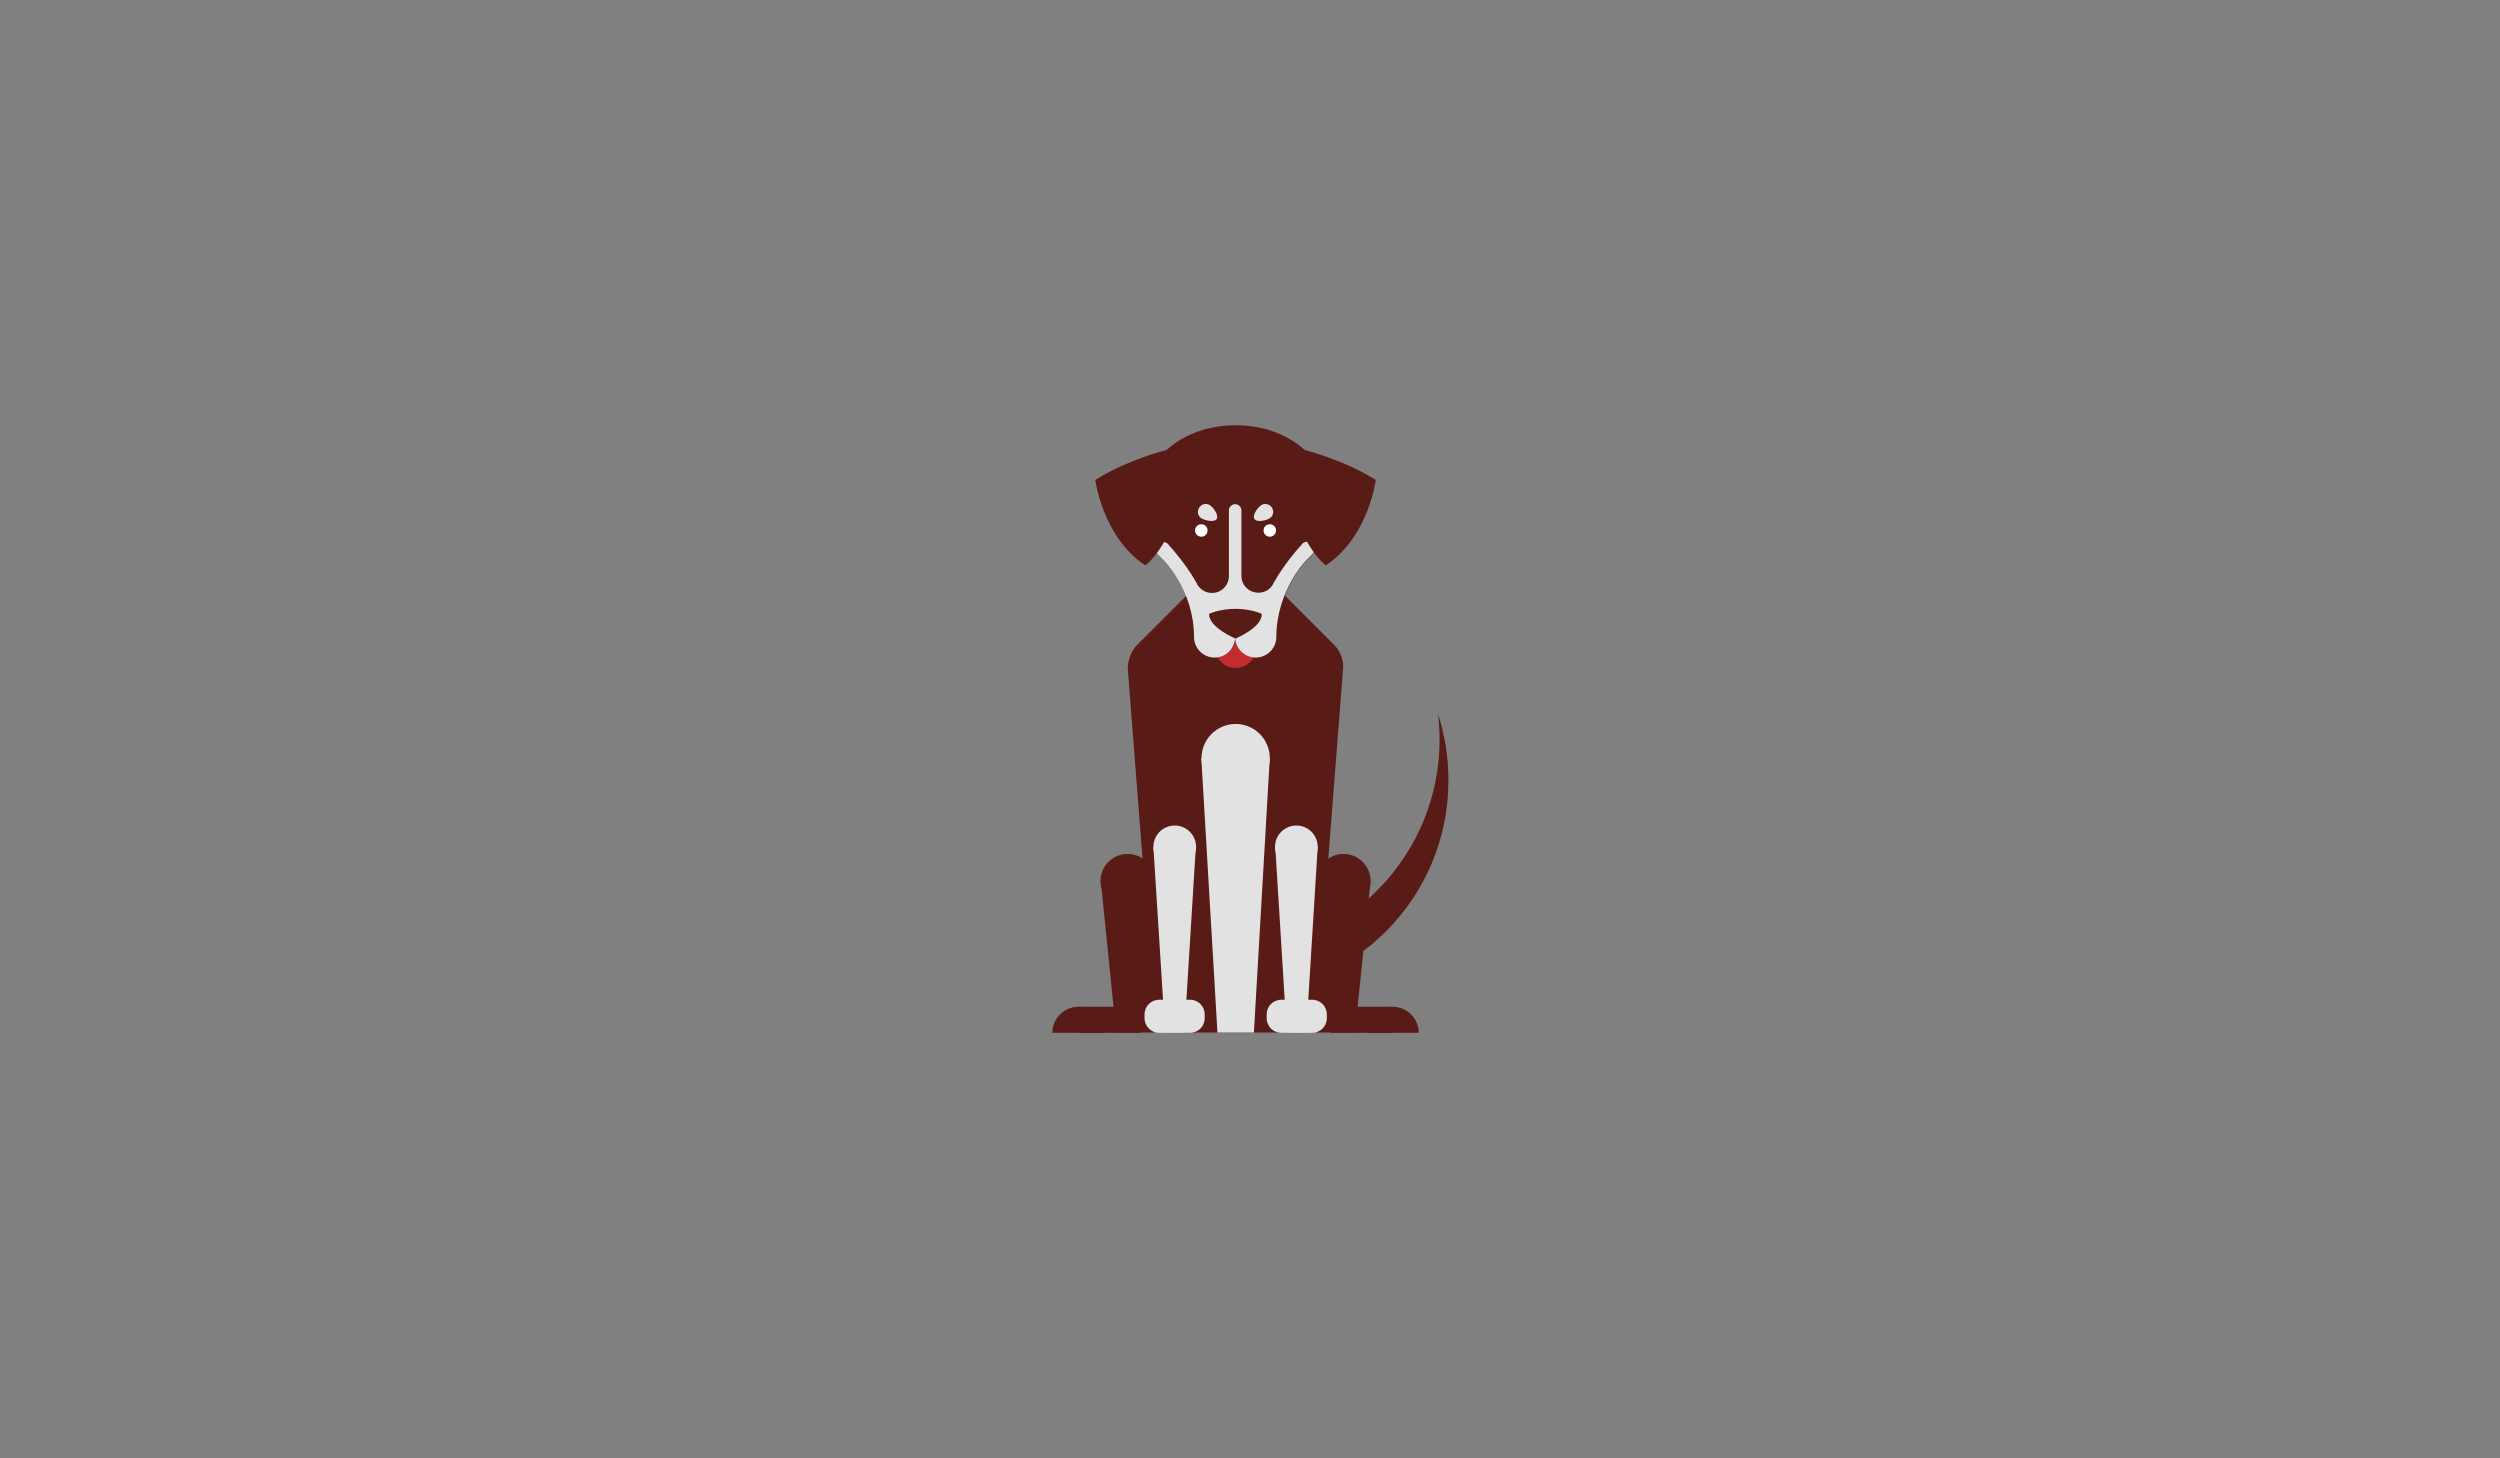 <?xml version="1.0" encoding="utf-8"?>
<!-- Generator: Adobe Illustrator 17.1.0, SVG Export Plug-In . SVG Version: 6.00 Build 0)  -->
<!DOCTYPE svg PUBLIC "-//W3C//DTD SVG 1.1//EN" "http://www.w3.org/Graphics/SVG/1.1/DTD/svg11.dtd">
<svg version="1.1" id="Layer_1" xmlns="http://www.w3.org/2000/svg" xmlns:xlink="http://www.w3.org/1999/xlink" x="0px" y="0px"
	 viewBox="0 0 960 560" enable-background="new 0 0 960 560" xml:space="preserve">
<rect x="0" y="0" width="960" height="560" fill="#808080" stroke="none"/>
<g>
	<path fill="#591B16" d="M556.2,299.7c0-8.9-1.4-17.5-4-25.5c0.4,3.2,0.6,6.5,0.6,9.8c0,44-34.7,80-78.3,81.9v15.7
		C519.6,381.6,556.2,344.9,556.2,299.7z"/>
	<path fill="#591B16" d="M512.5,247.8l-24.9-24.9h-13.1h-13.1l-24.9,24.9c-2.2,2.2-3.7,6.4-3.4,9.5L443.5,391c0.3,3,3.1,5.5,6.1,5.5
		h24.8h24.8c3.1,0,5.8-2.5,6.1-5.5l10.4-133.7C516.2,254.2,514.7,250,512.5,247.8z"/>
	<circle fill="#C32B2E" cx="474.5" cy="248.6" r="7.9"/>
	<path fill="#591B16" d="M510.6,194.8c0-19-16.2-31.5-36.1-31.5c-19.9,0-36.1,12.5-36.1,31.5c0,8.5,3.2,15.1,8.6,19.9l0,0
		c0,0,11.8,11.6,11.8,29.7c0,4.3,3.5,7.9,7.9,7.9s7.9-3.5,7.9-7.9c0,4.3,3.5,7.9,7.9,7.9c4.3,0,7.9-3.5,7.9-7.9
		c0-18.2,11.8-29.7,11.8-29.7l0,0C507.4,209.9,510.6,203.2,510.6,194.8z"/>
	<path fill="#E2E2E2" d="M502,214.7L502,214.7c0.7-0.6,1.4-1.3,2-2l0,0h0c0.5-0.5,0.8-1.2,0.8-1.9c0-1.5-1.2-2.8-2.8-2.8
		c-0.6,0-1.2,0.2-1.7,0.6l0,0c0,0,0,0-0.1,0.1c-0.2,0.2-0.4,0.4-0.5,0.6c-1.7,1.8-6.6,7.5-10.5,14.3c-0.2,0.4-0.4,0.9-0.7,1.3
		c0,0,0,0,0,0l0,0c-1.2,1.7-3.1,2.7-5.3,2.7c-3.6,0-6.5-2.9-6.5-6.5c0-0.3,0-1,0-1v-24.1c0-1.3-1.1-2.4-2.4-2.4
		c-1.3,0-2.4,1.1-2.4,2.4c0,0,0,24.9,0,25.2c0,3.6-2.9,6.5-6.5,6.5c-2.2,0-4.1-1.1-5.3-2.7l0,0c0,0,0,0,0,0
		c-0.3-0.4-0.5-0.8-0.7-1.3c-3.9-6.8-8.8-12.5-10.5-14.3c-0.1-0.2-0.3-0.4-0.5-0.6c0,0-0.1-0.1-0.1-0.1l0,0
		c-0.5-0.4-1.1-0.6-1.7-0.6c-1.5,0-2.8,1.2-2.8,2.8c0,0.9,0.5,1.7,1.2,2.2l0,0.1c0.5,0.6,1.1,1.1,1.7,1.7l0,0
		c0,0,11.8,11.6,11.8,29.7c0,4.3,3.5,7.9,7.9,7.9s7.9-3.5,7.9-7.9c0,4.3,3.5,7.9,7.9,7.9c4.3,0,7.9-3.5,7.9-7.9
		C490.2,226.3,502,214.7,502,214.7z"/>
	<path fill="#591B16" d="M464.3,235.7c0,0.1,0,0.1,0,0.2c0,5.1,10.1,9.3,10.1,9.3s10.1-4.1,10.1-9.3c0-0.1,0-0.1,0-0.2
		c-2.9-1.2-6.4-1.9-10.1-1.9C470.7,233.8,467.2,234.5,464.3,235.7z"/>
	<circle fill="#FFFFFF" cx="461.3" cy="203.7" r="2.4"/>
	<circle fill="#FFFFFF" cx="487.6" cy="203.7" r="2.4"/>
	<path fill="#E2E2E2" d="M464.6,194c1.4,0.9,3.5,3.9,2.6,5.3c-0.9,1.4-4.5,0.6-5.9-0.3c-1.4-0.9-1.7-2.7-0.8-4.1
		C461.4,193.5,463.3,193.1,464.6,194z"/>
	<path fill="#E2E2E2" d="M484.3,194c-1.4,0.9-3.5,3.9-2.6,5.3c0.9,1.4,4.5,0.6,5.9-0.3c1.4-0.9,1.7-2.7,0.8-4.1
		C487.5,193.5,485.6,193.1,484.3,194z"/>
	<path fill="#591B16" d="M493.8,171c0,0,19.5,3.8,34.5,13.3c0,0-2.8,22-19.2,32.8C509.1,217.1,493.4,205.4,493.8,171z"/>
	<path fill="#591B16" d="M455.1,171c0,0-19.5,3.8-34.5,13.3c0,0,2.8,22,19.2,32.8C439.9,217.1,455.6,205.4,455.1,171z"/>
	<circle fill="#591B16" cx="433" cy="338.3" r="10.4"/>
	<polygon fill="#591B16" points="443.4,396.5 428.6,396.5 422.7,338.3 443.4,338.3 	"/>
	<rect x="414.1" y="386.6" fill="#591B16" width="23.8" height="10"/>
	<path fill="#591B16" d="M414.1,386.6c-5.5,0-10,4.5-10,10h20C424.1,391,419.6,386.6,414.1,386.6z"/>
	<circle fill="#591B16" cx="515.9" cy="338.3" r="10.4"/>
	<polygon fill="#591B16" points="505.5,396.5 520.3,396.5 526.3,338.3 505.5,338.3 	"/>
	<rect x="511" y="386.6" fill="#591B16" width="23.8" height="10"/>
	<path fill="#591B16" d="M534.8,386.6c5.5,0,10,4.5,10,10h-20C524.8,391,529.3,386.6,534.8,386.6z"/>
	<polygon fill="#E2E2E2" points="454.8,396.5 447.4,396.5 442.9,325.2 459.2,325.2 	"/>
	<path fill="#E2E2E2" d="M462.6,391c0,3.1-2.5,5.6-5.6,5.6h-11.9c-3.1,0-5.6-2.5-5.6-5.6v-1.5c0-3.1,2.5-5.6,5.6-5.6H457
		c3.1,0,5.6,2.5,5.6,5.6V391z"/>
	<circle fill="#E2E2E2" cx="451.1" cy="325.2" r="8.2"/>
	<polygon fill="#E2E2E2" points="494.1,396.5 501.6,396.5 506,325.2 489.7,325.2 	"/>
	<path fill="#E2E2E2" d="M486.4,391c0,3.1,2.5,5.6,5.6,5.6h11.9c3.1,0,5.6-2.5,5.6-5.6v-1.5c0-3.1-2.5-5.6-5.6-5.6h-11.9
		c-3.1,0-5.6,2.5-5.6,5.6V391z"/>
	<circle fill="#E2E2E2" cx="497.8" cy="325.2" r="8.2"/>
	<circle fill="#E2E2E2" cx="474.5" cy="291.1" r="13.1"/>
	<polygon fill="#E2E2E2" points="481.5,396.5 467.5,396.5 461.3,291.1 487.6,291.1 	"/>
</g>
</svg>
